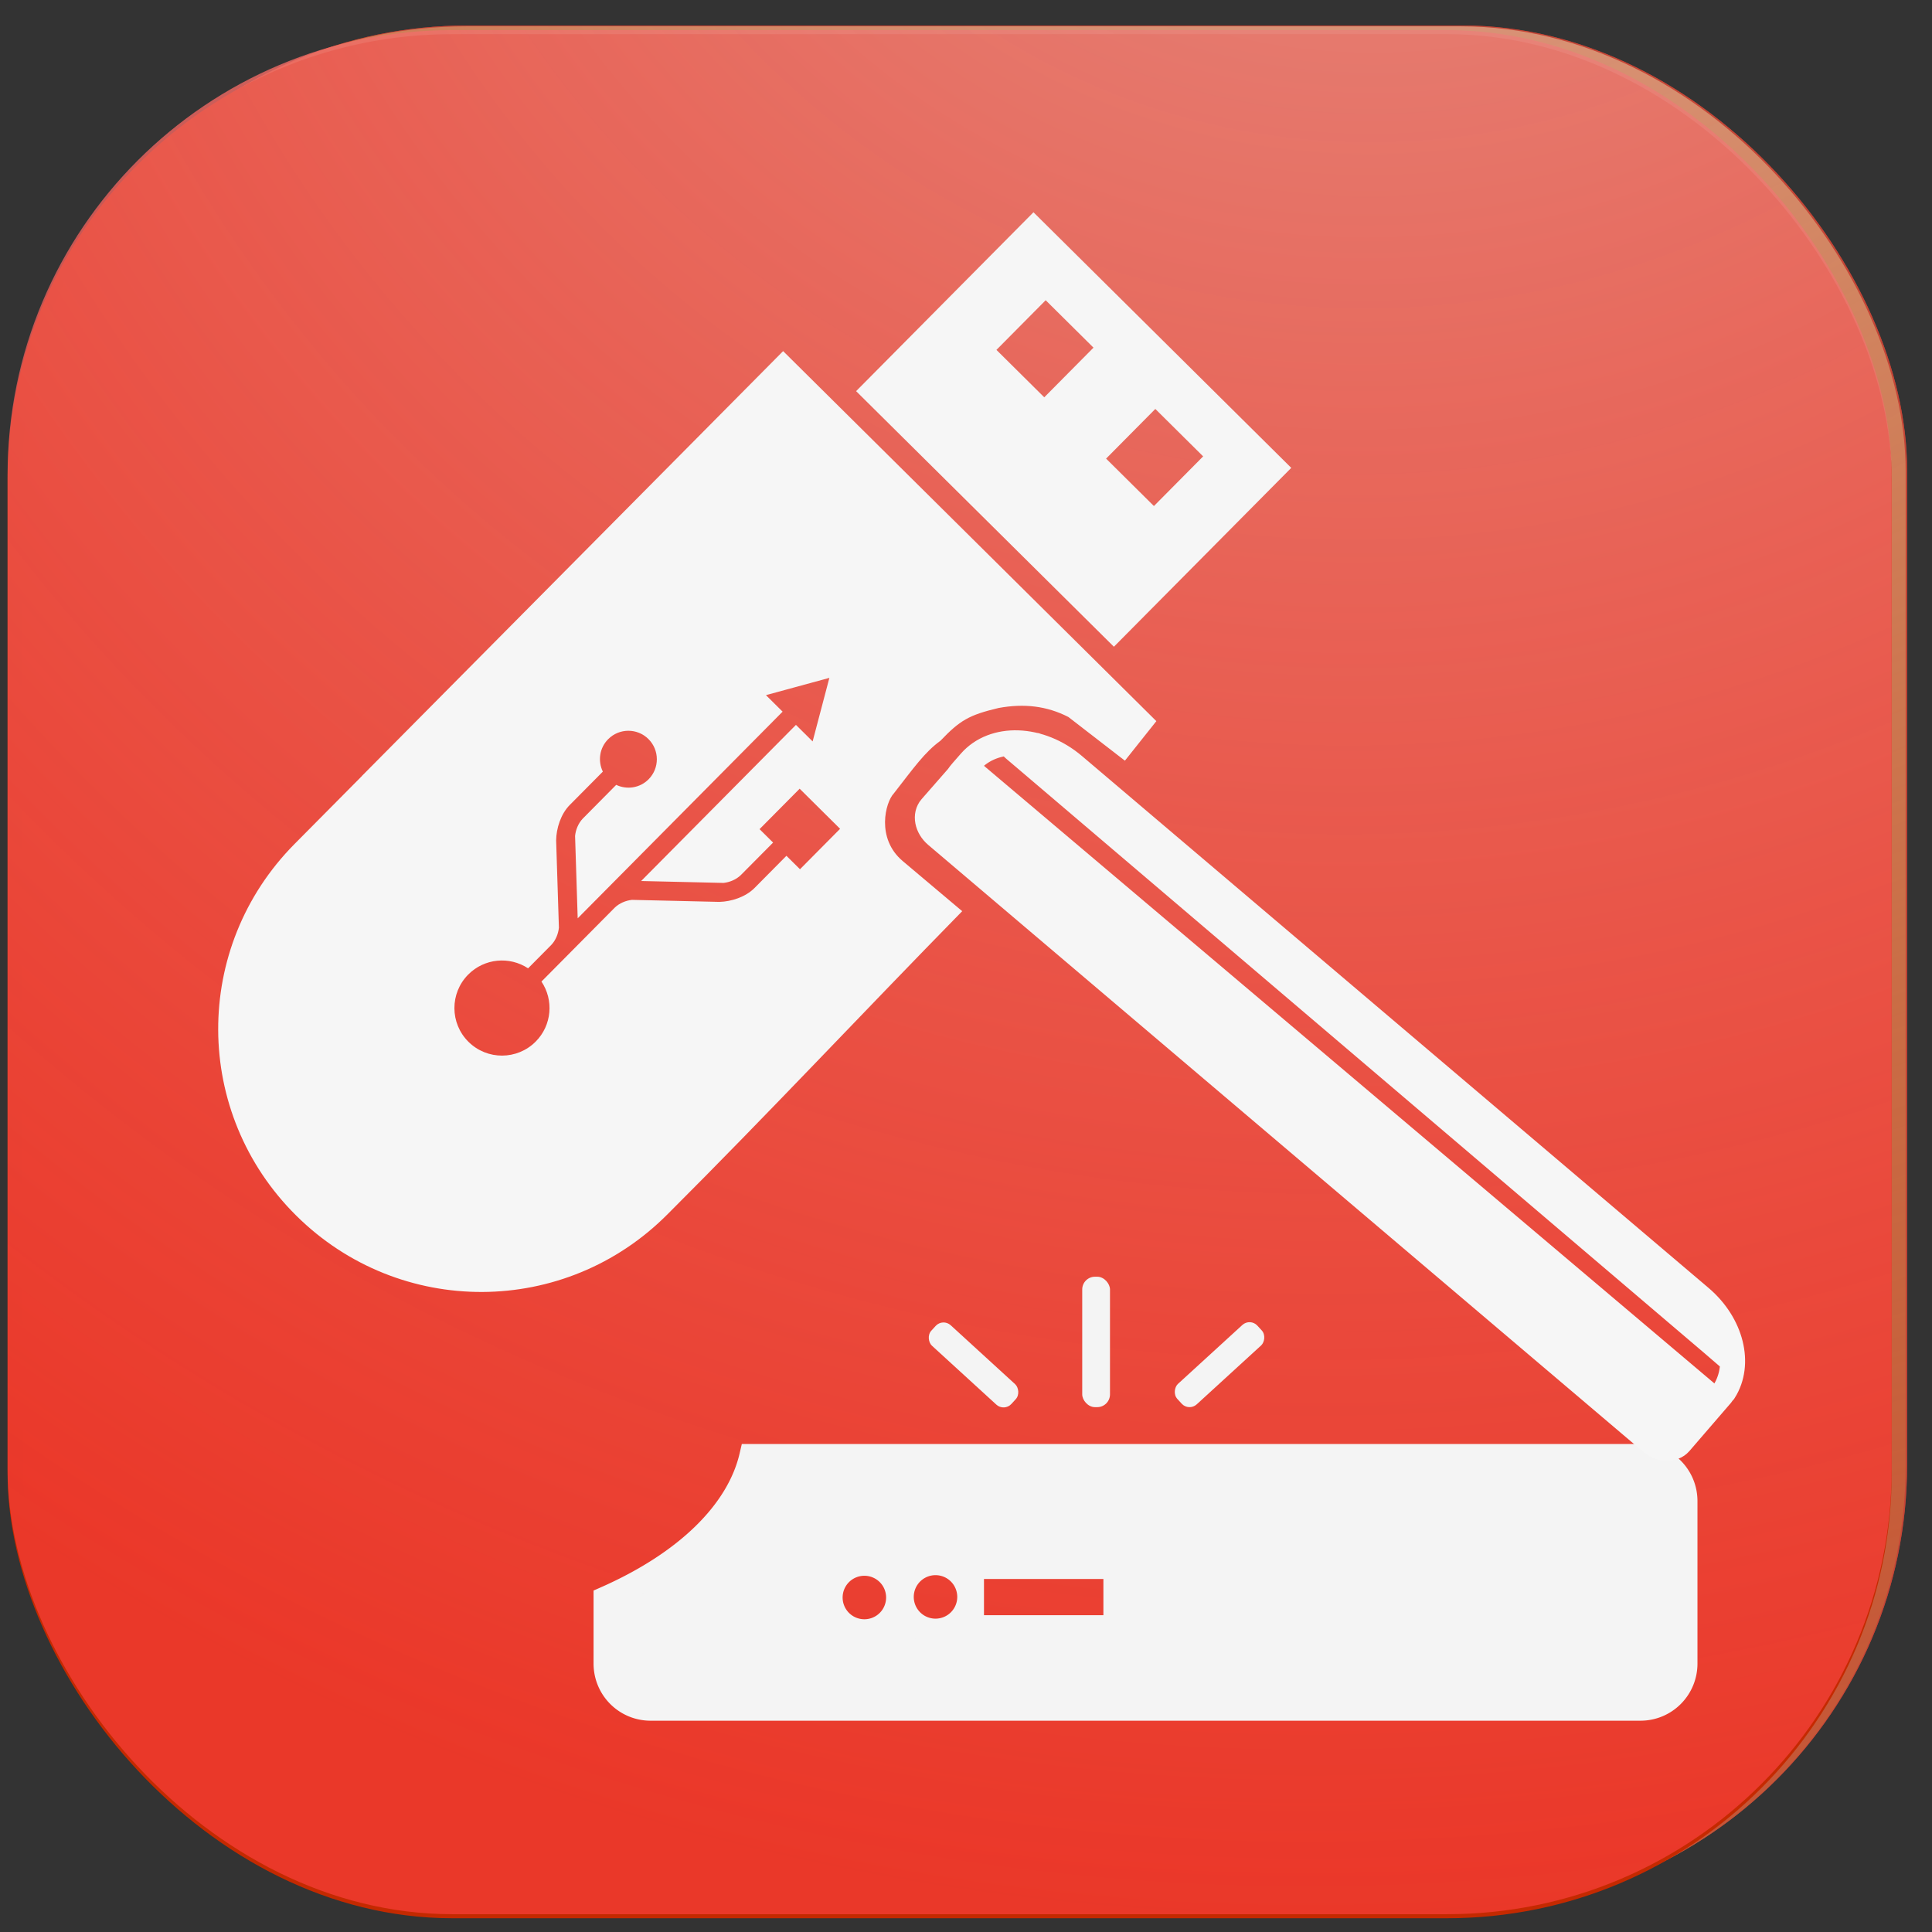<?xml version="1.0" encoding="UTF-8" standalone="no"?>
<!-- Created with Inkscape (http://www.inkscape.org/) -->

<svg
   xmlns:dc="http://purl.org/dc/elements/1.1/"
   xmlns:cc="http://creativecommons.org/ns#"
   xmlns:rdf="http://www.w3.org/1999/02/22-rdf-syntax-ns#"
   xmlns:svg="http://www.w3.org/2000/svg"
   xmlns="http://www.w3.org/2000/svg"
   xmlns:sodipodi="http://sodipodi.sourceforge.net/DTD/sodipodi-0.dtd"
   xmlns:inkscape="http://www.inkscape.org/namespaces/inkscape"
   version="1.1"
   viewBox="0 0 254 254"
   id="svg44"
   sodipodi:docname="440.svg"
   inkscape:version="0.92.4 (5da689c313, 2019-01-14)">
  <rect x="0" y="0" width="254" height="254" fill="#333333" stroke="none"/>
  <sodipodi:namedview
     pagecolor="#ffffff"
     bordercolor="#666666"
     borderopacity="1"
     objecttolerance="10"
     gridtolerance="10"
     guidetolerance="10"
     inkscape:pageopacity="0"
     inkscape:pageshadow="2"
     inkscape:window-width="958"
     inkscape:window-height="991"
     id="namedview46"
     showgrid="false"
     inkscape:zoom="0.92913386"
     inkscape:cx="127"
     inkscape:cy="127"
     inkscape:window-x="952"
     inkscape:window-y="0"
     inkscape:window-maximized="0"
     inkscape:current-layer="g42" />
  <defs
     id="defs10">
    <linearGradient
       id="linearGradient824"
       x1="138.55"
       x2="295.25"
       y1="92.525"
       y2="92.525"
       gradientTransform="matrix(.644 .548 -.546 .654 86.96 6.232)"
       gradientUnits="userSpaceOnUse">
      <stop
         stop-color="#f6f6f6"
         offset="0"
         id="stop2" />
    </linearGradient>
    <radialGradient
       id="radialGradient832"
       cx="156.92"
       cy="125.03"
       r="123.85"
       gradientTransform="matrix(1.122 -2.478 2.355 1.067 -284.81 216.54)"
       gradientUnits="userSpaceOnUse">
      <stop
         stop-color="#e6aba2"
         offset="0"
         id="stop5" />
      <stop
         stop-color="#c59b37"
         stop-opacity=".169"
         offset="1"
         id="stop7" />
    </radialGradient>
    <radialGradient
       id="radialGradient832-7"
       cx="156.92"
       cy="125.03"
       r="123.85"
       gradientTransform="matrix(1.122,-2.478,2.355,1.067,-286.646,217.039)"
       gradientUnits="userSpaceOnUse">
      <stop
         stop-color="#e6aba2"
         offset="0"
         id="stop2-6"
         style="stop-color:#e1988c;stop-opacity:1" />
      <stop
         stop-color="#c59b37"
         stop-opacity=".169"
         offset="1"
         id="stop4"
         style="stop-color:#ff4040;stop-opacity:0.64" />
    </radialGradient>
  </defs>
  <g
     transform="translate(0,-43)"
     id="g42">
    <g
       id="g20"
       style="stroke-width:0.377">
      <rect
         x="3.024"
         y="46.352"
         width="247.7"
         height="247.7"
         rx="58.459"
         id="rect14"
         style="fill:#c54637;fill-opacity:0.84" />
      <rect
         x="3.024"
         y="46.352"
         width="247.7"
         height="247.7"
         rx="58.459"
         id="rect16"
         style="fill:#c54637;fill-opacity:0.995" />
      <rect
         x="2.836"
         y="46.464"
         width="247.7"
         height="247.7"
         rx="58.459"
         id="rect18"
         style="fill:url(#radialGradient832)" />
    </g>
    <rect
       x="0.997"
       y="47.491"
       width="247.7"
       height="247.7"
       rx="58.459"
       id="rect11"
       style="fill:#c52a00;fill-opacity:0.995;stroke-width:0.377" />
    <rect
       x="0.997"
       y="46.961"
       width="247.7"
       height="247.7"
       rx="58.459"
       id="rect13"
       style="fill:url(#radialGradient832-7);stroke-width:0.377" />
    <g
       id="g30"
       style="fill:#f4f4f4">
      <rect
         x="142.28"
         y="210.85"
         width="3.65"
         height="17.148"
         ry="1.678"
         id="rect22" />
      <rect
         transform="rotate(47.547)"
         x="270.5"
         y="24.693"
         width="3.65"
         height="14.267"
         ry="1.396"
         id="rect24" />
      <rect
         transform="matrix(-0.675,0.738,0.738,0.675,0,0)"
         x="75.928"
         y="237.41"
         width="3.65"
         height="14.267"
         ry="1.396"
         id="rect26" />
      <path
         d="m 98.804,234.45 a 53.136,28.778 0 0 1 -19.16,18.708 v 8.544 c 0,3.274 2.628,5.91 5.892,5.91 h 130.13 c 3.264,0 5.891,-2.636 5.891,-5.91 v -21.344 c 0,-3.274 -2.627,-5.909 -5.891,-5.909 z m 24.187,14.027 a 4.468,4.468 0 0 1 4.468,4.468 4.468,4.468 0 0 1 -4.468,4.468 4.468,4.468 0 0 1 -4.468,-4.468 4.468,4.468 0 0 1 4.468,-4.468 z m -9.352,0.08 a 4.468,4.468 0 0 1 4.468,4.468 4.468,4.468 0 0 1 -4.468,4.468 4.468,4.468 0 0 1 -4.468,-4.468 4.468,4.468 0 0 1 4.468,-4.468 z m 14.116,0.423 h 18.917 v 7.978 h -18.917 z"
         id="path28"
         inkscape:connector-curvature="0"
         style="stroke:#f4f4f4;stroke-width:3.218" />
    </g>
    <g
       id="g38">
      <path
         transform="matrix(0.265,0,0,0.265,0,43)"
         d="M 388.52,174.19 179.6,384.9 l 0.027,0.027 -33.473,33.758 c -50.853,51.289 -50.502,133.52 0.787,184.37 51.289,50.853 133.52,50.502 184.37,-0.787 50.33,-50.253 96.305,-99.442 146.05,-150.22 l -29.499,-24.855 c -13.357,-11.254 -8.592,-29.21 -4.446,-33.544 9.876,-12.668 15.306,-20.466 23.159,-26.162 9.627,-10.062 14.036,-12.725 28.8,-16.241 12.672,-2.333 24.002,-1.008 34.661,4.457 l 28.041,21.677 15.602,-19.614 z m 22.949,162.1 -8.309,31.539 -8.277,-8.205 -76.799,77.457 40.895,0.947 c 3.046,-0.348 6.208,-1.628 8.527,-3.863 11.857,-11.958 16.037,-16.154 16.037,-16.154 l -6.719,-6.66 19.895,-20.064 20.062,19.893 -19.893,20.064 -6.727,-6.668 -15.83,15.973 c -4.453,4.492 -11.584,6.757 -17.441,6.889 h -0.002 c -0.137,-0.004 -43.373,-1.006 -43.373,-1.006 -3.041,0.344 -6.191,1.62 -8.51,3.844 l -24.992,25.205 c -0.03,0.034 -0.06,0.06 -0.09,0.09 l -11.297,11.394 c 6.144,9.141 5.213,21.636 -2.836,29.754 -9.175,9.254 -24.115,9.318 -33.369,0.143 -9.251,-9.172 -9.314,-24.111 -0.139,-33.365 8.048,-8.117 20.528,-9.157 29.715,-3.098 l 11.502,-11.6 c 2.211,-2.339 3.464,-5.503 3.785,-8.547 0,0 -1.367,-43.231 -1.375,-43.365 -0.006,-0.351 7.4e-4,-0.176 0.004,-0.008 0.08,-5.859 2.282,-13.007 6.734,-17.498 l 16.434,-16.566 c -2.543,-5.239 -1.709,-11.713 2.631,-16.09 5.491,-5.538 14.437,-5.579 19.979,-0.084 5.539,5.492 5.578,14.441 0.088,19.979 -4.34,4.377 -10.808,5.265 -16.072,2.764 -2.001,2.026 -7.445,7.523 -16.617,16.773 -2.214,2.339 -3.462,5.509 -3.785,8.559 l 1.299,40.877 101.66,-102.53 -8.264,-8.193 z"
         id="path32"
         inkscape:connector-curvature="0"
         style="fill:#f6f6f6" />
      <path
         d="m 135.87,70.907 -23.317,23.517 33.891,33.603 23.317,-23.517 z m 1.604,11.564 6.288,6.235 -6.473,6.529 -6.288,-6.235 z m 14.416,14.294 6.288,6.235 -6.473,6.529 -6.288,-6.235 z"
         id="path34"
         inkscape:connector-curvature="0"
         style="fill:#f6f6f6" />
      <rect
         transform="matrix(0.764,0.646,-0.644,0.765,0,0)"
         x="190.82"
         y="27.875"
         width="127.49"
         height="2.369"
         rx="0"
         ry="0"
         id="rect36"
         style="fill:#f4f4f4;stroke:#f6f6f6;stroke-width:3.366;stroke-linecap:round" />
    </g>
    <path
       d="m 126.07,148.42 94.503,80.403 -1.482,1.774 -94.503,-80.402 z m 10.128,-7.424 90.418,76.984 c 0.164,0.14 -0.023,0.633 -0.418,1.107 1.682,3.203 2.656,3.724 -1.01,0.603 l -90.418,-76.984 c -2.291,-1.951 -3.148,-2.49 0.418,-1.107 0.568,0.22 0.846,-0.742 1.01,-0.603 z m 4.98,2.643 c -4.462,-3.788 -10.538,-4.001 -13.622,-0.478 l -1.099,1.256 c -0.195,0.223 -0.374,0.456 -0.536,0.697 l -3.517,4.018 c -0.866,0.99 -0.555,2.643 0.699,3.707 l 93.929,79.731 c 1.252,1.065 2.96,1.124 3.827,0.134 l 5.426,-6.291 c 0.073,-0.103 0.264,-0.372 0.4,-0.51 2.251,-3.563 0.99,-8.842 -3.127,-12.336 z"
       id="path40"
       inkscape:connector-curvature="0"
       style="fill:none;stroke:url(#linearGradient824);stroke-width:3.279;stroke-linecap:round" />
  </g>
</svg>

